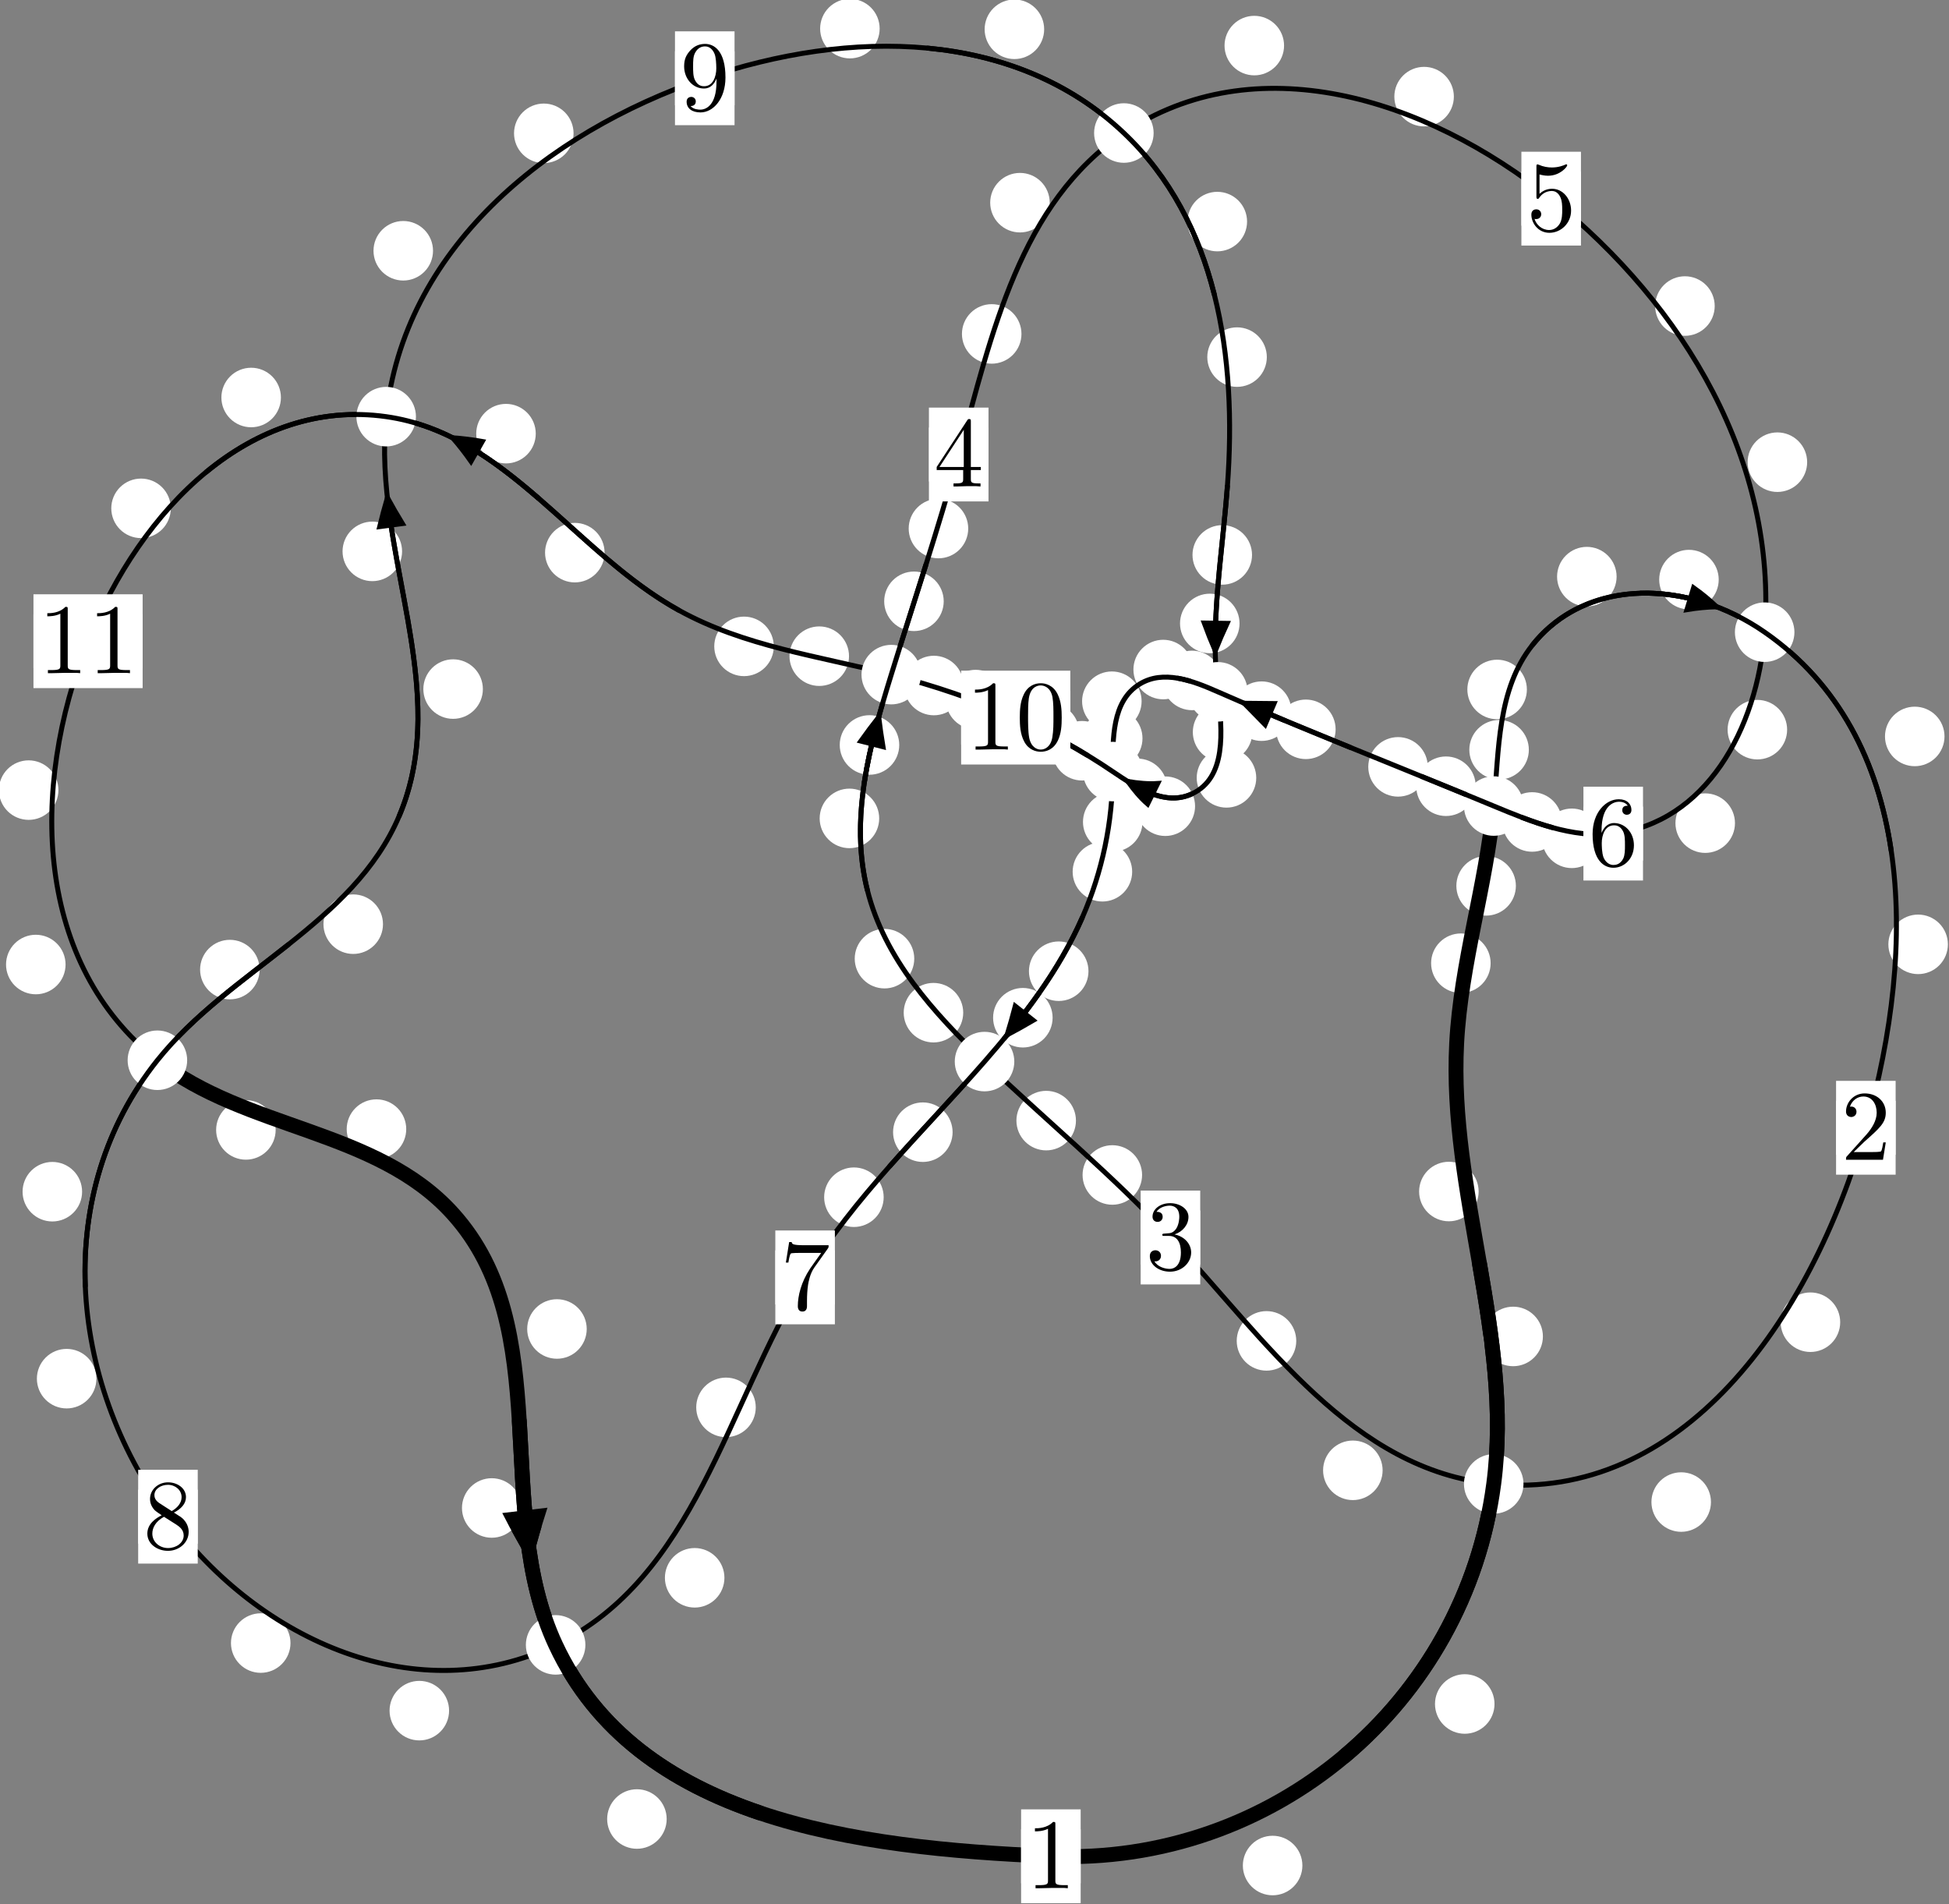 <?xml version="1.0"?>
<!-- Created by MetaPost 1.999 on 2021.07.06:0015 -->
<svg version="1.1" xmlns="http://www.w3.org/2000/svg" xmlns:xlink="http://www.w3.org/1999/xlink" width="195.719" height="191.211" viewBox="0 0 195.719 191.211">
<rect x="0" y="0" width="195.719" height="191.211" fill="#808080" stroke="none"/>
<!-- Original BoundingBox: -150.111115 -42.095947 45.608353 149.114883 -->
  <defs>
    <g transform="scale(0.01,0.01)" id="GLYPHcmr10_48">
      <path style="fill-rule: evenodd;" d="M460 -320C460 -400,455 -480,420 -554C374 -650,292 -666,250 -666C190 -666,117 -640,76 -547C44 -478,39 -400,39 -320C39 -245,43 -155,84 -79C127 2,200 22,249 22C303 22,379 1,423 -94C455 -163,460 -241,460 -320M249 -0C210 -0,151 -25,133 -121C122 -181,122 -273,122 -332C122 -396,122 -462,130 -516C149 -635,224 -644,249 -644C282 -644,348 -626,367 -527C377 -471,377 -395,377 -332C377 -257,377 -189,366 -125C351 -30,294 -0,249 -0"></path>
    </g>
    <g transform="scale(0.01,0.01)" id="GLYPHcmr10_49">
      <path style="fill-rule: evenodd;" d="M294 -640C294 -664,294 -666,271 -666C209 -602,121 -602,89 -602L89 -571C109 -571,168 -571,220 -597L220 -79C220 -43,217 -31,127 -31L95 -31L95 -0L257 -0L130 -3L217 -3L257 -3L297 -3L384 -3L419 -0L419 -31L387 -31C297 -31,294 -42,294 -79"></path>
    </g>
    <g transform="scale(0.01,0.01)" id="GLYPHcmr10_50">
      <path style="fill-rule: evenodd;" d="M127 -77L233 -180C389 -318,449 -372,449 -472C449 -586,359 -666,237 -666C124 -666,50 -574,50 -485C50 -429,100 -429,103 -429C120 -429,155 -441,155 -482C155 -508,137 -534,102 -534C94 -534,92 -534,89 -533C112 -598,166 -635,224 -635C315 -635,358 -554,358 -472C358 -392,308 -313,253 -251L61 -37C50 -26,50 -24,50 -0L421 -0L449 -174L424 -174C419 -144,412 -100,402 -85C395 -77,329 -77,307 -77"></path>
    </g>
    <g transform="scale(0.01,0.01)" id="GLYPHcmr10_51">
      <path style="fill-rule: evenodd;" d="M290 -352C372 -379,430 -449,430 -528C430 -610,342 -666,246 -666C145 -666,69 -606,69 -530C69 -497,91 -478,120 -478C151 -478,171 -500,171 -529C171 -579,124 -579,109 -579C140 -628,206 -641,242 -641C283 -641,338 -619,338 -529C338 -517,336 -459,310 -415C280 -367,246 -364,221 -363C213 -362,189 -360,182 -360C174 -359,167 -358,167 -348C167 -337,174 -337,191 -337L235 -337C317 -337,354 -269,354 -171C354 -35,285 -6,241 -6C198 -6,123 -23,88 -82C123 -77,154 -99,154 -137C154 -173,127 -193,98 -193C74 -193,42 -179,42 -135C42 -44,135 22,244 22C366 22,457 -69,457 -171C457 -253,394 -331,290 -352"></path>
    </g>
    <g transform="scale(0.01,0.01)" id="GLYPHcmr10_52">
      <path style="fill-rule: evenodd;" d="M294 -165L294 -78C294 -42,292 -31,218 -31L197 -31L197 -0L332 -0L238 -3L290 -3L332 -3L374 -3L427 -3L468 -0L468 -31L447 -31C373 -31,371 -42,371 -78L371 -165L471 -165L471 -196L371 -196L371 -651C371 -671,371 -677,355 -677C346 -677,343 -677,335 -665L28 -196L28 -165M300 -196L56 -196L300 -569"></path>
    </g>
    <g transform="scale(0.01,0.01)" id="GLYPHcmr10_53">
      <path style="fill-rule: evenodd;" d="M449 -201C449 -320,367 -420,259 -420C211 -420,168 -404,132 -369L132 -564C152 -558,185 -551,217 -551C340 -551,410 -642,410 -655C410 -661,407 -666,400 -666C399 -666,397 -666,392 -663C372 -654,323 -634,256 -634C216 -634,170 -641,123 -662C115 -665,113 -665,111 -665C101 -665,101 -657,101 -641L101 -345C101 -327,101 -319,115 -319C122 -319,124 -322,128 -328C139 -344,176 -398,257 -398C309 -398,334 -352,342 -334C358 -297,360 -258,360 -208C360 -173,360 -113,336 -71C312 -32,275 -6,229 -6C156 -6,99 -59,82 -118C85 -117,88 -116,99 -116C132 -116,149 -141,149 -165C149 -189,132 -214,99 -214C85 -214,50 -207,50 -161C50 -75,119 22,231 22C347 22,449 -74,449 -201"></path>
    </g>
    <g transform="scale(0.01,0.01)" id="GLYPHcmr10_54">
      <path style="fill-rule: evenodd;" d="M132 -328L132 -352C132 -605,256 -641,307 -641C331 -641,373 -635,395 -601C380 -601,340 -601,340 -556C340 -525,364 -510,386 -510C402 -510,432 -519,432 -558C432 -618,388 -666,305 -666C177 -666,42 -537,42 -316C42 -49,158 22,251 22C362 22,457 -72,457 -204C457 -331,368 -427,257 -427C189 -427,152 -376,132 -328M251 -6C188 -6,158 -66,152 -81C134 -128,134 -208,134 -226C134 -304,166 -404,256 -404C272 -404,318 -404,349 -342C367 -305,367 -254,367 -205C367 -157,367 -107,350 -71C320 -11,274 -6,251 -6"></path>
    </g>
    <g transform="scale(0.01,0.01)" id="GLYPHcmr10_55">
      <path style="fill-rule: evenodd;" d="M476 -609C485 -621,485 -623,485 -644L242 -644C120 -644,118 -657,114 -676L89 -676L56 -470L81 -470C84 -486,93 -549,106 -561C113 -567,191 -567,204 -567L411 -567C400 -551,321 -442,299 -409C209 -274,176 -135,176 -33C176 -23,176 22,222 22C268 22,268 -23,268 -33L268 -84C268 -139,271 -194,279 -248C283 -271,297 -357,341 -419"></path>
    </g>
    <g transform="scale(0.01,0.01)" id="GLYPHcmr10_56">
      <path style="fill-rule: evenodd;" d="M163 -457C117 -487,113 -521,113 -538C113 -599,178 -641,249 -641C322 -641,386 -589,386 -517C386 -460,347 -412,287 -377M309 -362C381 -399,430 -451,430 -517C430 -609,341 -666,250 -666C150 -666,69 -592,69 -499C69 -481,71 -436,113 -389C124 -377,161 -352,186 -335C128 -306,42 -250,42 -151C42 -45,144 22,249 22C362 22,457 -61,457 -168C457 -204,446 -249,408 -291C389 -312,373 -322,309 -362M209 -320L332 -242C360 -223,407 -193,407 -132C407 -58,332 -6,250 -6C164 -6,92 -68,92 -151C92 -209,124 -273,209 -320"></path>
    </g>
    <g transform="scale(0.01,0.01)" id="GLYPHcmr10_57">
      <path style="fill-rule: evenodd;" d="M367 -318L367 -286C367 -52,263 -6,205 -6C188 -6,134 -8,107 -42C151 -42,159 -71,159 -88C159 -119,135 -134,113 -134C97 -134,67 -125,67 -86C67 -19,121 22,206 22C335 22,457 -114,457 -329C457 -598,342 -666,253 -666C198 -666,149 -648,106 -603C65 -558,42 -516,42 -441C42 -316,130 -218,242 -218C303 -218,344 -260,367 -318M243 -241C227 -241,181 -241,150 -304C132 -341,132 -391,132 -440C132 -494,132 -541,153 -578C180 -628,218 -641,253 -641C299 -641,332 -607,349 -562C361 -530,365 -467,365 -421C365 -338,331 -241,243 -241"></path>
    </g>
  </defs>
  <path d="M130.786 187.315C130.786 186.522,130.471 185.762,129.91 185.202C129.35 184.641,128.59 184.326,127.797 184.326C127.004 184.326,126.244 184.641,125.684 185.202C125.123 185.762,124.808 186.522,124.808 187.315C124.808 188.108,125.123 188.868,125.684 189.428C126.244 189.989,127.004 190.304,127.797 190.304C128.59 190.304,129.35 189.989,129.91 189.428C130.471 188.868,130.786 188.108,130.786 187.315Z" style="fill: rgb(100%,100%,100%);stroke: none;"></path>
  <path d="M108.519 186.386C108.519 185.593,108.205 184.833,107.644 184.272C107.084 183.712,106.323 183.397,105.531 183.397C104.738 183.397,103.978 183.712,103.417 184.272C102.857 184.833,102.542 185.593,102.542 186.386C102.542 187.178,102.857 187.939,103.417 188.499C103.978 189.06,104.738 189.374,105.531 189.374C106.323 189.374,107.084 189.06,107.644 188.499C108.205 187.939,108.519 187.178,108.519 186.386Z" style="fill: rgb(100%,100%,100%);stroke: none;"></path>
  <path d="M154.939 134.191C154.939 133.398,154.624 132.638,154.063 132.077C153.503 131.517,152.743 131.202,151.95 131.202C151.157 131.202,150.397 131.517,149.837 132.077C149.276 132.638,148.961 133.398,148.961 134.191C148.961 134.983,149.276 135.743,149.837 136.304C150.397 136.864,151.157 137.179,151.95 137.179C152.743 137.179,153.503 136.864,154.063 136.304C154.624 135.743,154.939 134.983,154.939 134.191Z" style="fill: rgb(100%,100%,100%);stroke: none;"></path>
  <path d="M150.079 171.095C150.079 170.302,149.764 169.542,149.204 168.982C148.643 168.421,147.883 168.106,147.09 168.106C146.298 168.106,145.538 168.421,144.977 168.982C144.417 169.542,144.102 170.302,144.102 171.095C144.102 171.888,144.417 172.648,144.977 173.208C145.538 173.769,146.298 174.084,147.09 174.084C147.883 174.084,148.643 173.769,149.204 173.208C149.764 172.648,150.079 171.888,150.079 171.095Z" style="fill: rgb(100%,100%,100%);stroke: none;"></path>
  <path d="M149.69 96.714C149.69 95.922,149.375 95.161,148.814 94.601C148.254 94.041,147.494 93.726,146.701 93.726C145.908 93.726,145.148 94.041,144.588 94.601C144.027 95.161,143.712 95.922,143.712 96.714C143.712 97.507,144.027 98.267,144.588 98.828C145.148 99.388,145.908 99.703,146.701 99.703C147.494 99.703,148.254 99.388,148.814 98.828C149.375 98.267,149.69 97.507,149.69 96.714Z" style="fill: rgb(100%,100%,100%);stroke: none;"></path>
  <path d="M148.485 119.639C148.485 118.847,148.17 118.087,147.609 117.526C147.049 116.966,146.289 116.651,145.496 116.651C144.703 116.651,143.943 116.966,143.383 117.526C142.822 118.087,142.507 118.847,142.507 119.639C142.507 120.432,142.822 121.192,143.383 121.753C143.943 122.313,144.703 122.628,145.496 122.628C146.289 122.628,147.049 122.313,147.609 121.753C148.17 121.192,148.485 120.432,148.485 119.639Z" style="fill: rgb(100%,100%,100%);stroke: none;"></path>
  <path d="M153.527 75.282C153.527 74.489,153.212 73.729,152.652 73.168C152.091 72.608,151.331 72.293,150.539 72.293C149.746 72.293,148.986 72.608,148.425 73.168C147.865 73.729,147.55 74.489,147.55 75.282C147.55 76.074,147.865 76.834,148.425 77.395C148.986 77.955,149.746 78.27,150.539 78.27C151.331 78.27,152.091 77.955,152.652 77.395C153.212 76.834,153.527 76.074,153.527 75.282Z" style="fill: rgb(100%,100%,100%);stroke: none;"></path>
  <path d="M152.225 88.947C152.225 88.154,151.91 87.394,151.35 86.834C150.789 86.273,150.029 85.958,149.236 85.958C148.444 85.958,147.683 86.273,147.123 86.834C146.563 87.394,146.248 88.154,146.248 88.947C146.248 89.74,146.563 90.5,147.123 91.06C147.683 91.621,148.444 91.936,149.236 91.936C150.029 91.936,150.789 91.621,151.35 91.06C151.91 90.5,152.225 89.74,152.225 88.947Z" style="fill: rgb(100%,100%,100%);stroke: none;"></path>
  <path d="M162.34 57.899C162.34 57.106,162.025 56.346,161.464 55.785C160.904 55.225,160.144 54.91,159.351 54.91C158.558 54.91,157.798 55.225,157.238 55.785C156.677 56.346,156.362 57.106,156.362 57.899C156.362 58.691,156.677 59.451,157.238 60.012C157.798 60.572,158.558 60.887,159.351 60.887C160.144 60.887,160.904 60.572,161.464 60.012C162.025 59.451,162.34 58.691,162.34 57.899Z" style="fill: rgb(100%,100%,100%);stroke: none;"></path>
  <path d="M153.33 69.229C153.33 68.436,153.015 67.676,152.454 67.116C151.894 66.555,151.134 66.24,150.341 66.24C149.548 66.24,148.788 66.555,148.228 67.116C147.667 67.676,147.352 68.436,147.352 69.229C147.352 70.022,147.667 70.782,148.228 71.342C148.788 71.903,149.548 72.218,150.341 72.218C151.134 72.218,151.894 71.903,152.454 71.342C153.015 70.782,153.33 70.022,153.33 69.229Z" style="fill: rgb(100%,100%,100%);stroke: none;"></path>
  <path d="M195.268 73.945C195.268 73.152,194.953 72.392,194.393 71.831C193.833 71.271,193.072 70.956,192.28 70.956C191.487 70.956,190.727 71.271,190.166 71.831C189.606 72.392,189.291 73.152,189.291 73.945C189.291 74.737,189.606 75.497,190.166 76.058C190.727 76.618,191.487 76.933,192.28 76.933C193.072 76.933,193.833 76.618,194.393 76.058C194.953 75.497,195.268 74.737,195.268 73.945Z" style="fill: rgb(100%,100%,100%);stroke: none;"></path>
  <path d="M172.594 58.196C172.594 57.403,172.279 56.643,171.719 56.083C171.158 55.522,170.398 55.207,169.605 55.207C168.813 55.207,168.053 55.522,167.492 56.083C166.932 56.643,166.617 57.403,166.617 58.196C166.617 58.989,166.932 59.749,167.492 60.309C168.053 60.87,168.813 61.185,169.605 61.185C170.398 61.185,171.158 60.87,171.719 60.309C172.279 59.749,172.594 58.989,172.594 58.196Z" style="fill: rgb(100%,100%,100%);stroke: none;"></path>
  <path d="M184.793 132.761C184.793 131.968,184.478 131.208,183.917 130.648C183.357 130.087,182.597 129.772,181.804 129.772C181.011 129.772,180.251 130.087,179.691 130.648C179.13 131.208,178.815 131.968,178.815 132.761C178.815 133.554,179.13 134.314,179.691 134.874C180.251 135.435,181.011 135.75,181.804 135.75C182.597 135.75,183.357 135.435,183.917 134.874C184.478 134.314,184.793 133.554,184.793 132.761Z" style="fill: rgb(100%,100%,100%);stroke: none;"></path>
  <path d="M195.608 94.82C195.608 94.028,195.293 93.268,194.733 92.707C194.172 92.147,193.412 91.832,192.62 91.832C191.827 91.832,191.067 92.147,190.506 92.707C189.946 93.268,189.631 94.028,189.631 94.82C189.631 95.613,189.946 96.373,190.506 96.934C191.067 97.494,191.827 97.809,192.62 97.809C193.412 97.809,194.172 97.494,194.733 96.934C195.293 96.373,195.608 95.613,195.608 94.82Z" style="fill: rgb(100%,100%,100%);stroke: none;"></path>
  <path d="M138.843 147.633C138.843 146.84,138.528 146.08,137.967 145.519C137.407 144.959,136.646 144.644,135.854 144.644C135.061 144.644,134.301 144.959,133.74 145.519C133.18 146.08,132.865 146.84,132.865 147.633C132.865 148.425,133.18 149.186,133.74 149.746C134.301 150.307,135.061 150.622,135.854 150.622C136.646 150.622,137.407 150.307,137.967 149.746C138.528 149.186,138.843 148.425,138.843 147.633Z" style="fill: rgb(100%,100%,100%);stroke: none;"></path>
  <path d="M171.815 150.82C171.815 150.027,171.5 149.267,170.94 148.706C170.379 148.146,169.619 147.831,168.826 147.831C168.034 147.831,167.273 148.146,166.713 148.706C166.152 149.267,165.838 150.027,165.838 150.82C165.838 151.612,166.152 152.372,166.713 152.933C167.273 153.493,168.034 153.808,168.826 153.808C169.619 153.808,170.379 153.493,170.94 152.933C171.5 152.372,171.815 151.612,171.815 150.82Z" style="fill: rgb(100%,100%,100%);stroke: none;"></path>
  <path d="M114.689 117.977C114.689 117.185,114.374 116.425,113.814 115.864C113.253 115.304,112.493 114.989,111.7 114.989C110.908 114.989,110.148 115.304,109.587 115.864C109.027 116.425,108.712 117.185,108.712 117.977C108.712 118.77,109.027 119.53,109.587 120.091C110.148 120.651,110.908 120.966,111.7 120.966C112.493 120.966,113.253 120.651,113.814 120.091C114.374 119.53,114.689 118.77,114.689 117.977Z" style="fill: rgb(100%,100%,100%);stroke: none;"></path>
  <path d="M130.17 134.636C130.17 133.843,129.855 133.083,129.294 132.522C128.734 131.962,127.974 131.647,127.181 131.647C126.388 131.647,125.628 131.962,125.068 132.522C124.507 133.083,124.192 133.843,124.192 134.636C124.192 135.428,124.507 136.189,125.068 136.749C125.628 137.31,126.388 137.624,127.181 137.624C127.974 137.624,128.734 137.31,129.294 136.749C129.855 136.189,130.17 135.428,130.17 134.636Z" style="fill: rgb(100%,100%,100%);stroke: none;"></path>
  <path d="M96.727 101.683C96.727 100.89,96.412 100.13,95.852 99.569C95.291 99.009,94.531 98.694,93.738 98.694C92.946 98.694,92.186 99.009,91.625 99.569C91.065 100.13,90.75 100.89,90.75 101.683C90.75 102.475,91.065 103.235,91.625 103.796C92.186 104.356,92.946 104.671,93.738 104.671C94.531 104.671,95.291 104.356,95.852 103.796C96.412 103.235,96.727 102.475,96.727 101.683Z" style="fill: rgb(100%,100%,100%);stroke: none;"></path>
  <path d="M108.047 112.519C108.047 111.726,107.732 110.966,107.171 110.406C106.611 109.845,105.851 109.53,105.058 109.53C104.265 109.53,103.505 109.845,102.945 110.406C102.384 110.966,102.069 111.726,102.069 112.519C102.069 113.312,102.384 114.072,102.945 114.632C103.505 115.193,104.265 115.508,105.058 115.508C105.851 115.508,106.611 115.193,107.171 114.632C107.732 114.072,108.047 113.312,108.047 112.519Z" style="fill: rgb(100%,100%,100%);stroke: none;"></path>
  <path d="M88.289 82.174C88.289 81.381,87.974 80.621,87.413 80.061C86.853 79.5,86.093 79.185,85.3 79.185C84.507 79.185,83.747 79.5,83.187 80.061C82.626 80.621,82.311 81.381,82.311 82.174C82.311 82.967,82.626 83.727,83.187 84.287C83.747 84.848,84.507 85.163,85.3 85.163C86.093 85.163,86.853 84.848,87.413 84.287C87.974 83.727,88.289 82.967,88.289 82.174Z" style="fill: rgb(100%,100%,100%);stroke: none;"></path>
  <path d="M91.81 96.258C91.81 95.465,91.495 94.705,90.934 94.144C90.374 93.584,89.614 93.269,88.821 93.269C88.028 93.269,87.268 93.584,86.708 94.144C86.147 94.705,85.832 95.465,85.832 96.258C85.832 97.05,86.147 97.811,86.708 98.371C87.268 98.932,88.028 99.247,88.821 99.247C89.614 99.247,90.374 98.932,90.934 98.371C91.495 97.811,91.81 97.05,91.81 96.258Z" style="fill: rgb(100%,100%,100%);stroke: none;"></path>
  <path d="M94.768 60.376C94.768 59.584,94.453 58.823,93.893 58.263C93.332 57.703,92.572 57.388,91.78 57.388C90.987 57.388,90.227 57.703,89.666 58.263C89.106 58.823,88.791 59.584,88.791 60.376C88.791 61.169,89.106 61.929,89.666 62.49C90.227 63.05,90.987 63.365,91.78 63.365C92.572 63.365,93.332 63.05,93.893 62.49C94.453 61.929,94.768 61.169,94.768 60.376Z" style="fill: rgb(100%,100%,100%);stroke: none;"></path>
  <path d="M90.303 74.801C90.303 74.008,89.988 73.248,89.428 72.688C88.867 72.127,88.107 71.812,87.314 71.812C86.522 71.812,85.762 72.127,85.201 72.688C84.641 73.248,84.326 74.008,84.326 74.801C84.326 75.594,84.641 76.354,85.201 76.914C85.762 77.475,86.522 77.79,87.314 77.79C88.107 77.79,88.867 77.475,89.428 76.914C89.988 76.354,90.303 75.594,90.303 74.801Z" style="fill: rgb(100%,100%,100%);stroke: none;"></path>
  <path d="M102.576 33.528C102.576 32.736,102.261 31.975,101.701 31.415C101.14 30.854,100.38 30.54,99.587 30.54C98.795 30.54,98.035 30.854,97.474 31.415C96.914 31.975,96.599 32.736,96.599 33.528C96.599 34.321,96.914 35.081,97.474 35.642C98.035 36.202,98.795 36.517,99.587 36.517C100.38 36.517,101.14 36.202,101.701 35.642C102.261 35.081,102.576 34.321,102.576 33.528Z" style="fill: rgb(100%,100%,100%);stroke: none;"></path>
  <path d="M97.229 53.07C97.229 52.277,96.914 51.517,96.353 50.957C95.793 50.396,95.033 50.081,94.24 50.081C93.447 50.081,92.687 50.396,92.127 50.957C91.566 51.517,91.251 52.277,91.251 53.07C91.251 53.863,91.566 54.623,92.127 55.183C92.687 55.744,93.447 56.059,94.24 56.059C95.033 56.059,95.793 55.744,96.353 55.183C96.914 54.623,97.229 53.863,97.229 53.07Z" style="fill: rgb(100%,100%,100%);stroke: none;"></path>
  <path d="M128.946 4.578C128.946 3.785,128.631 3.025,128.07 2.464C127.51 1.904,126.75 1.589,125.957 1.589C125.164 1.589,124.404 1.904,123.844 2.464C123.283 3.025,122.968 3.785,122.968 4.578C122.968 5.37,123.283 6.13,123.844 6.691C124.404 7.251,125.164 7.566,125.957 7.566C126.75 7.566,127.51 7.251,128.07 6.691C128.631 6.13,128.946 5.37,128.946 4.578Z" style="fill: rgb(100%,100%,100%);stroke: none;"></path>
  <path d="M105.414 20.35C105.414 19.558,105.099 18.798,104.538 18.237C103.978 17.677,103.218 17.362,102.425 17.362C101.632 17.362,100.872 17.677,100.312 18.237C99.751 18.798,99.436 19.558,99.436 20.35C99.436 21.143,99.751 21.903,100.312 22.464C100.872 23.024,101.632 23.339,102.425 23.339C103.218 23.339,103.978 23.024,104.538 22.464C105.099 21.903,105.414 21.143,105.414 20.35Z" style="fill: rgb(100%,100%,100%);stroke: none;"></path>
  <path d="M172.191 30.729C172.191 29.936,171.876 29.176,171.315 28.616C170.755 28.055,169.995 27.74,169.202 27.74C168.409 27.74,167.649 28.055,167.089 28.616C166.528 29.176,166.213 29.936,166.213 30.729C166.213 31.522,166.528 32.282,167.089 32.842C167.649 33.403,168.409 33.718,169.202 33.718C169.995 33.718,170.755 33.403,171.315 32.842C171.876 32.282,172.191 31.522,172.191 30.729Z" style="fill: rgb(100%,100%,100%);stroke: none;"></path>
  <path d="M145.997 9.702C145.997 8.909,145.682 8.149,145.122 7.589C144.561 7.028,143.801 6.713,143.008 6.713C142.216 6.713,141.455 7.028,140.895 7.589C140.335 8.149,140.02 8.909,140.02 9.702C140.02 10.495,140.335 11.255,140.895 11.815C141.455 12.376,142.216 12.691,143.008 12.691C143.801 12.691,144.561 12.376,145.122 11.815C145.682 11.255,145.997 10.495,145.997 9.702Z" style="fill: rgb(100%,100%,100%);stroke: none;"></path>
  <path d="M179.464 73.265C179.464 72.472,179.149 71.712,178.589 71.151C178.029 70.591,177.268 70.276,176.476 70.276C175.683 70.276,174.923 70.591,174.362 71.151C173.802 71.712,173.487 72.472,173.487 73.265C173.487 74.057,173.802 74.818,174.362 75.378C174.923 75.939,175.683 76.253,176.476 76.253C177.268 76.253,178.029 75.939,178.589 75.378C179.149 74.818,179.464 74.057,179.464 73.265Z" style="fill: rgb(100%,100%,100%);stroke: none;"></path>
  <path d="M181.475 46.407C181.475 45.614,181.16 44.854,180.599 44.293C180.039 43.733,179.279 43.418,178.486 43.418C177.693 43.418,176.933 43.733,176.373 44.293C175.812 44.854,175.497 45.614,175.497 46.407C175.497 47.199,175.812 47.96,176.373 48.52C176.933 49.081,177.693 49.396,178.486 49.396C179.279 49.396,180.039 49.081,180.599 48.52C181.16 47.96,181.475 47.199,181.475 46.407Z" style="fill: rgb(100%,100%,100%);stroke: none;"></path>
  <path d="M160.831 84.174C160.831 83.381,160.516 82.621,159.955 82.061C159.395 81.5,158.635 81.185,157.842 81.185C157.049 81.185,156.289 81.5,155.729 82.061C155.168 82.621,154.853 83.381,154.853 84.174C154.853 84.967,155.168 85.727,155.729 86.287C156.289 86.848,157.049 87.163,157.842 87.163C158.635 87.163,159.395 86.848,159.955 86.287C160.516 85.727,160.831 84.967,160.831 84.174Z" style="fill: rgb(100%,100%,100%);stroke: none;"></path>
  <path d="M174.227 82.65C174.227 81.857,173.912 81.097,173.352 80.536C172.791 79.976,172.031 79.661,171.238 79.661C170.446 79.661,169.685 79.976,169.125 80.536C168.564 81.097,168.249 81.857,168.249 82.65C168.249 83.442,168.564 84.203,169.125 84.763C169.685 85.324,170.446 85.639,171.238 85.639C172.031 85.639,172.791 85.324,173.352 84.763C173.912 84.203,174.227 83.442,174.227 82.65Z" style="fill: rgb(100%,100%,100%);stroke: none;"></path>
  <path d="M148.193 78.945C148.193 78.152,147.878 77.392,147.318 76.832C146.757 76.271,145.997 75.956,145.205 75.956C144.412 75.956,143.652 76.271,143.091 76.832C142.531 77.392,142.216 78.152,142.216 78.945C142.216 79.738,142.531 80.498,143.091 81.058C143.652 81.619,144.412 81.934,145.205 81.934C145.997 81.934,146.757 81.619,147.318 81.058C147.878 80.498,148.193 79.738,148.193 78.945Z" style="fill: rgb(100%,100%,100%);stroke: none;"></path>
  <path d="M156.844 82.532C156.844 81.74,156.53 80.979,155.969 80.419C155.409 79.858,154.648 79.544,153.856 79.544C153.063 79.544,152.303 79.858,151.742 80.419C151.182 80.979,150.867 81.74,150.867 82.532C150.867 83.325,151.182 84.085,151.742 84.646C152.303 85.206,153.063 85.521,153.856 85.521C154.648 85.521,155.409 85.206,155.969 84.646C156.53 84.085,156.844 83.325,156.844 82.532Z" style="fill: rgb(100%,100%,100%);stroke: none;"></path>
  <path d="M134.123 73.23C134.123 72.438,133.808 71.678,133.248 71.117C132.687 70.557,131.927 70.242,131.134 70.242C130.342 70.242,129.582 70.557,129.021 71.117C128.461 71.678,128.146 72.438,128.146 73.23C128.146 74.023,128.461 74.783,129.021 75.344C129.582 75.904,130.342 76.219,131.134 76.219C131.927 76.219,132.687 75.904,133.248 75.344C133.808 74.783,134.123 74.023,134.123 73.23Z" style="fill: rgb(100%,100%,100%);stroke: none;"></path>
  <path d="M143.38 77C143.38 76.208,143.065 75.447,142.505 74.887C141.944 74.326,141.184 74.011,140.391 74.011C139.599 74.011,138.838 74.326,138.278 74.887C137.717 75.447,137.402 76.208,137.402 77C137.402 77.793,137.717 78.553,138.278 79.114C138.838 79.674,139.599 79.989,140.391 79.989C141.184 79.989,141.944 79.674,142.505 79.114C143.065 78.553,143.38 77.793,143.38 77Z" style="fill: rgb(100%,100%,100%);stroke: none;"></path>
  <path d="M122.692 68.32C122.692 67.528,122.377 66.768,121.817 66.207C121.256 65.647,120.496 65.332,119.703 65.332C118.911 65.332,118.151 65.647,117.59 66.207C117.03 66.768,116.715 67.528,116.715 68.32C116.715 69.113,117.03 69.873,117.59 70.434C118.151 70.994,118.911 71.309,119.703 71.309C120.496 71.309,121.256 70.994,121.817 70.434C122.377 69.873,122.692 69.113,122.692 68.32Z" style="fill: rgb(100%,100%,100%);stroke: none;"></path>
  <path d="M129.678 71.407C129.678 70.615,129.364 69.854,128.803 69.294C128.243 68.733,127.482 68.419,126.69 68.419C125.897 68.419,125.137 68.733,124.576 69.294C124.016 69.854,123.701 70.615,123.701 71.407C123.701 72.2,124.016 72.96,124.576 73.521C125.137 74.081,125.897 74.396,126.69 74.396C127.482 74.396,128.243 74.081,128.803 73.521C129.364 72.96,129.678 72.2,129.678 71.407Z" style="fill: rgb(100%,100%,100%);stroke: none;"></path>
  <path d="M114.641 70.409C114.641 69.616,114.326 68.856,113.766 68.295C113.205 67.735,112.445 67.42,111.653 67.42C110.86 67.42,110.1 67.735,109.539 68.295C108.979 68.856,108.664 69.616,108.664 70.409C108.664 71.201,108.979 71.962,109.539 72.522C110.1 73.082,110.86 73.397,111.653 73.397C112.445 73.397,113.205 73.082,113.766 72.522C114.326 71.962,114.641 71.201,114.641 70.409Z" style="fill: rgb(100%,100%,100%);stroke: none;"></path>
  <path d="M119.797 67.228C119.797 66.435,119.482 65.675,118.921 65.115C118.361 64.554,117.601 64.239,116.808 64.239C116.015 64.239,115.255 64.554,114.695 65.115C114.134 65.675,113.819 66.435,113.819 67.228C113.819 68.021,114.134 68.781,114.695 69.341C115.255 69.902,116.015 70.217,116.808 70.217C117.601 70.217,118.361 69.902,118.921 69.341C119.482 68.781,119.797 68.021,119.797 67.228Z" style="fill: rgb(100%,100%,100%);stroke: none;"></path>
  <path d="M114.73 82.528C114.73 81.735,114.415 80.975,113.855 80.414C113.294 79.854,112.534 79.539,111.741 79.539C110.949 79.539,110.188 79.854,109.628 80.414C109.067 80.975,108.753 81.735,108.753 82.528C108.753 83.32,109.067 84.08,109.628 84.641C110.188 85.201,110.949 85.516,111.741 85.516C112.534 85.516,113.294 85.201,113.855 84.641C114.415 84.08,114.73 83.32,114.73 82.528Z" style="fill: rgb(100%,100%,100%);stroke: none;"></path>
  <path d="M114.729 74.136C114.729 73.343,114.415 72.583,113.854 72.023C113.294 71.462,112.533 71.147,111.741 71.147C110.948 71.147,110.188 71.462,109.627 72.023C109.067 72.583,108.752 73.343,108.752 74.136C108.752 74.929,109.067 75.689,109.627 76.249C110.188 76.81,110.948 77.125,111.741 77.125C112.533 77.125,113.294 76.81,113.854 76.249C114.415 75.689,114.729 74.929,114.729 74.136Z" style="fill: rgb(100%,100%,100%);stroke: none;"></path>
  <path d="M109.305 97.518C109.305 96.726,108.99 95.966,108.429 95.405C107.869 94.845,107.109 94.53,106.316 94.53C105.523 94.53,104.763 94.845,104.203 95.405C103.642 95.966,103.327 96.726,103.327 97.518C103.327 98.311,103.642 99.071,104.203 99.632C104.763 100.192,105.523 100.507,106.316 100.507C107.109 100.507,107.869 100.192,108.429 99.632C108.99 99.071,109.305 98.311,109.305 97.518Z" style="fill: rgb(100%,100%,100%);stroke: none;"></path>
  <path d="M113.693 87.531C113.693 86.738,113.378 85.978,112.818 85.418C112.257 84.857,111.497 84.542,110.704 84.542C109.912 84.542,109.151 84.857,108.591 85.418C108.031 85.978,107.716 86.738,107.716 87.531C107.716 88.324,108.031 89.084,108.591 89.644C109.151 90.205,109.912 90.52,110.704 90.52C111.497 90.52,112.257 90.205,112.818 89.644C113.378 89.084,113.693 88.324,113.693 87.531Z" style="fill: rgb(100%,100%,100%);stroke: none;"></path>
  <path d="M95.66 113.681C95.66 112.888,95.345 112.128,94.785 111.567C94.224 111.007,93.464 110.692,92.672 110.692C91.879 110.692,91.119 111.007,90.558 111.567C89.998 112.128,89.683 112.888,89.683 113.681C89.683 114.473,89.998 115.234,90.558 115.794C91.119 116.355,91.879 116.67,92.672 116.67C93.464 116.67,94.224 116.355,94.785 115.794C95.345 115.234,95.66 114.473,95.66 113.681Z" style="fill: rgb(100%,100%,100%);stroke: none;"></path>
  <path d="M105.704 102.188C105.704 101.396,105.389 100.635,104.829 100.075C104.268 99.515,103.508 99.2,102.715 99.2C101.923 99.2,101.163 99.515,100.602 100.075C100.042 100.635,99.727 101.396,99.727 102.188C99.727 102.981,100.042 103.741,100.602 104.302C101.163 104.862,101.923 105.177,102.715 105.177C103.508 105.177,104.268 104.862,104.829 104.302C105.389 103.741,105.704 102.981,105.704 102.188Z" style="fill: rgb(100%,100%,100%);stroke: none;"></path>
  <path d="M75.893 141.312C75.893 140.519,75.578 139.759,75.018 139.198C74.457 138.638,73.697 138.323,72.904 138.323C72.112 138.323,71.351 138.638,70.791 139.198C70.23 139.759,69.915 140.519,69.915 141.312C69.915 142.104,70.23 142.865,70.791 143.425C71.351 143.986,72.112 144.3,72.904 144.3C73.697 144.3,74.457 143.986,75.018 143.425C75.578 142.865,75.893 142.104,75.893 141.312Z" style="fill: rgb(100%,100%,100%);stroke: none;"></path>
  <path d="M88.739 120.211C88.739 119.418,88.424 118.658,87.864 118.098C87.303 117.537,86.543 117.222,85.75 117.222C84.958 117.222,84.197 117.537,83.637 118.098C83.076 118.658,82.762 119.418,82.762 120.211C82.762 121.004,83.076 121.764,83.637 122.324C84.197 122.885,84.958 123.2,85.75 123.2C86.543 123.2,87.303 122.885,87.864 122.324C88.424 121.764,88.739 121.004,88.739 120.211Z" style="fill: rgb(100%,100%,100%);stroke: none;"></path>
  <path d="M45.097 171.764C45.097 170.971,44.783 170.211,44.222 169.65C43.662 169.09,42.901 168.775,42.109 168.775C41.316 168.775,40.556 169.09,39.995 169.65C39.435 170.211,39.12 170.971,39.12 171.764C39.12 172.556,39.435 173.317,39.995 173.877C40.556 174.438,41.316 174.752,42.109 174.752C42.901 174.752,43.662 174.438,44.222 173.877C44.783 173.317,45.097 172.556,45.097 171.764Z" style="fill: rgb(100%,100%,100%);stroke: none;"></path>
  <path d="M72.747 158.424C72.747 157.632,72.433 156.872,71.872 156.311C71.312 155.751,70.551 155.436,69.759 155.436C68.966 155.436,68.206 155.751,67.645 156.311C67.085 156.872,66.77 157.632,66.77 158.424C66.77 159.217,67.085 159.977,67.645 160.538C68.206 161.098,68.966 161.413,69.759 161.413C70.551 161.413,71.312 161.098,71.872 160.538C72.433 159.977,72.747 159.217,72.747 158.424Z" style="fill: rgb(100%,100%,100%);stroke: none;"></path>
  <path d="M9.682 138.43C9.682 137.637,9.367 136.877,8.806 136.317C8.246 135.756,7.486 135.441,6.693 135.441C5.9 135.441,5.14 135.756,4.58 136.317C4.019 136.877,3.704 137.637,3.704 138.43C3.704 139.223,4.019 139.983,4.58 140.543C5.14 141.104,5.9 141.419,6.693 141.419C7.486 141.419,8.246 141.104,8.806 140.543C9.367 139.983,9.682 139.223,9.682 138.43Z" style="fill: rgb(100%,100%,100%);stroke: none;"></path>
  <path d="M29.171 164.978C29.171 164.185,28.856 163.425,28.295 162.865C27.735 162.304,26.975 161.989,26.182 161.989C25.389 161.989,24.629 162.304,24.069 162.865C23.508 163.425,23.193 164.185,23.193 164.978C23.193 165.771,23.508 166.531,24.069 167.091C24.629 167.652,25.389 167.967,26.182 167.967C26.975 167.967,27.735 167.652,28.295 167.091C28.856 166.531,29.171 165.771,29.171 164.978Z" style="fill: rgb(100%,100%,100%);stroke: none;"></path>
  <path d="M26.072 97.355C26.072 96.562,25.757 95.802,25.196 95.241C24.636 94.681,23.876 94.366,23.083 94.366C22.29 94.366,21.53 94.681,20.97 95.241C20.409 95.802,20.094 96.562,20.094 97.355C20.094 98.147,20.409 98.908,20.97 99.468C21.53 100.029,22.29 100.344,23.083 100.344C23.876 100.344,24.636 100.029,25.196 99.468C25.757 98.908,26.072 98.147,26.072 97.355Z" style="fill: rgb(100%,100%,100%);stroke: none;"></path>
  <path d="M8.245 119.657C8.245 118.864,7.93 118.104,7.369 117.544C6.809 116.983,6.049 116.668,5.256 116.668C4.463 116.668,3.703 116.983,3.143 117.544C2.582 118.104,2.267 118.864,2.267 119.657C2.267 120.45,2.582 121.21,3.143 121.77C3.703 122.331,4.463 122.646,5.256 122.646C6.049 122.646,6.809 122.331,7.369 121.77C7.93 121.21,8.245 120.45,8.245 119.657Z" style="fill: rgb(100%,100%,100%);stroke: none;"></path>
  <path d="M48.491 69.189C48.491 68.397,48.176 67.637,47.615 67.076C47.055 66.516,46.295 66.201,45.502 66.201C44.709 66.201,43.949 66.516,43.389 67.076C42.828 67.637,42.513 68.397,42.513 69.189C42.513 69.982,42.828 70.742,43.389 71.303C43.949 71.863,44.709 72.178,45.502 72.178C46.295 72.178,47.055 71.863,47.615 71.303C48.176 70.742,48.491 69.982,48.491 69.189Z" style="fill: rgb(100%,100%,100%);stroke: none;"></path>
  <path d="M38.46 92.796C38.46 92.003,38.145 91.243,37.584 90.683C37.024 90.122,36.264 89.807,35.471 89.807C34.678 89.807,33.918 90.122,33.358 90.683C32.797 91.243,32.482 92.003,32.482 92.796C32.482 93.589,32.797 94.349,33.358 94.909C33.918 95.47,34.678 95.785,35.471 95.785C36.264 95.785,37.024 95.47,37.584 94.909C38.145 94.349,38.46 93.589,38.46 92.796Z" style="fill: rgb(100%,100%,100%);stroke: none;"></path>
  <path d="M43.484 25.179C43.484 24.386,43.169 23.626,42.609 23.066C42.048 22.505,41.288 22.19,40.495 22.19C39.703 22.19,38.942 22.505,38.382 23.066C37.821 23.626,37.507 24.386,37.507 25.179C37.507 25.972,37.821 26.732,38.382 27.292C38.942 27.853,39.703 28.168,40.495 28.168C41.288 28.168,42.048 27.853,42.609 27.292C43.169 26.732,43.484 25.972,43.484 25.179Z" style="fill: rgb(100%,100%,100%);stroke: none;"></path>
  <path d="M40.377 55.363C40.377 54.57,40.062 53.81,39.502 53.25C38.941 52.689,38.181 52.374,37.388 52.374C36.596 52.374,35.835 52.689,35.275 53.25C34.714 53.81,34.399 54.57,34.399 55.363C34.399 56.156,34.714 56.916,35.275 57.476C35.835 58.037,36.596 58.352,37.388 58.352C38.181 58.352,38.941 58.037,39.502 57.476C40.062 56.916,40.377 56.156,40.377 55.363Z" style="fill: rgb(100%,100%,100%);stroke: none;"></path>
  <path d="M88.335 2.874C88.335 2.081,88.02 1.321,87.46 0.761C86.899 0.2,86.139 -0.115,85.346 -0.115C84.554 -0.115,83.794 0.2,83.233 0.761C82.673 1.321,82.358 2.081,82.358 2.874C82.358 3.667,82.673 4.427,83.233 4.987C83.794 5.548,84.554 5.863,85.346 5.863C86.139 5.863,86.899 5.548,87.46 4.987C88.02 4.427,88.335 3.667,88.335 2.874Z" style="fill: rgb(100%,100%,100%);stroke: none;"></path>
  <path d="M57.597 13.386C57.597 12.594,57.282 11.834,56.721 11.273C56.161 10.713,55.401 10.398,54.608 10.398C53.815 10.398,53.055 10.713,52.495 11.273C51.934 11.834,51.619 12.594,51.619 13.386C51.619 14.179,51.934 14.939,52.495 15.5C53.055 16.06,53.815 16.375,54.608 16.375C55.401 16.375,56.161 16.06,56.721 15.5C57.282 14.939,57.597 14.179,57.597 13.386Z" style="fill: rgb(100%,100%,100%);stroke: none;"></path>
  <path d="M125.231 22.249C125.231 21.456,124.916 20.696,124.356 20.135C123.795 19.575,123.035 19.26,122.242 19.26C121.45 19.26,120.69 19.575,120.129 20.135C119.569 20.696,119.254 21.456,119.254 22.249C119.254 23.041,119.569 23.801,120.129 24.362C120.69 24.922,121.45 25.237,122.242 25.237C123.035 25.237,123.795 24.922,124.356 24.362C124.916 23.801,125.231 23.041,125.231 22.249Z" style="fill: rgb(100%,100%,100%);stroke: none;"></path>
  <path d="M104.855 2.941C104.855 2.148,104.54 1.388,103.98 0.828C103.419 0.267,102.659 -0.048,101.867 -0.048C101.074 -0.048,100.314 0.267,99.753 0.828C99.193 1.388,98.878 2.148,98.878 2.941C98.878 3.734,99.193 4.494,99.753 5.054C100.314 5.615,101.074 5.93,101.867 5.93C102.659 5.93,103.419 5.615,103.98 5.054C104.54 4.494,104.855 3.734,104.855 2.941Z" style="fill: rgb(100%,100%,100%);stroke: none;"></path>
  <path d="M125.729 55.719C125.729 54.926,125.414 54.166,124.853 53.605C124.293 53.045,123.533 52.73,122.74 52.73C121.947 52.73,121.187 53.045,120.627 53.605C120.066 54.166,119.751 54.926,119.751 55.719C119.751 56.511,120.066 57.272,120.627 57.832C121.187 58.393,121.947 58.707,122.74 58.707C123.533 58.707,124.293 58.393,124.853 57.832C125.414 57.272,125.729 56.511,125.729 55.719Z" style="fill: rgb(100%,100%,100%);stroke: none;"></path>
  <path d="M127.215 35.856C127.215 35.064,126.9 34.303,126.339 33.743C125.779 33.182,125.019 32.868,124.226 32.868C123.433 32.868,122.673 33.182,122.113 33.743C121.552 34.303,121.237 35.064,121.237 35.856C121.237 36.649,121.552 37.409,122.113 37.97C122.673 38.53,123.433 38.845,124.226 38.845C125.019 38.845,125.779 38.53,126.339 37.97C126.9 37.409,127.215 36.649,127.215 35.856Z" style="fill: rgb(100%,100%,100%);stroke: none;"></path>
  <path d="M125.761 73.51C125.761 72.718,125.446 71.957,124.886 71.397C124.325 70.836,123.565 70.522,122.773 70.522C121.98 70.522,121.22 70.836,120.659 71.397C120.099 71.957,119.784 72.718,119.784 73.51C119.784 74.303,120.099 75.063,120.659 75.624C121.22 76.184,121.98 76.499,122.773 76.499C123.565 76.499,124.325 76.184,124.886 75.624C125.446 75.063,125.761 74.303,125.761 73.51Z" style="fill: rgb(100%,100%,100%);stroke: none;"></path>
  <path d="M124.475 62.6C124.475 61.807,124.16 61.047,123.6 60.487C123.039 59.926,122.279 59.611,121.486 59.611C120.694 59.611,119.934 59.926,119.373 60.487C118.813 61.047,118.498 61.807,118.498 62.6C118.498 63.393,118.813 64.153,119.373 64.713C119.934 65.274,120.694 65.589,121.486 65.589C122.279 65.589,123.039 65.274,123.6 64.713C124.16 64.153,124.475 63.393,124.475 62.6Z" style="fill: rgb(100%,100%,100%);stroke: none;"></path>
  <path d="M120.009 80.95C120.009 80.158,119.694 79.397,119.134 78.837C118.573 78.277,117.813 77.962,117.021 77.962C116.228 77.962,115.468 78.277,114.907 78.837C114.347 79.397,114.032 80.158,114.032 80.95C114.032 81.743,114.347 82.503,114.907 83.064C115.468 83.624,116.228 83.939,117.021 83.939C117.813 83.939,118.573 83.624,119.134 83.064C119.694 82.503,120.009 81.743,120.009 80.95Z" style="fill: rgb(100%,100%,100%);stroke: none;"></path>
  <path d="M126.152 78.104C126.152 77.311,125.837 76.551,125.276 75.991C124.716 75.43,123.956 75.115,123.163 75.115C122.37 75.115,121.61 75.43,121.05 75.991C120.489 76.551,120.174 77.311,120.174 78.104C120.174 78.897,120.489 79.657,121.05 80.217C121.61 80.778,122.37 81.093,123.163 81.093C123.956 81.093,124.716 80.778,125.276 80.217C125.837 79.657,126.152 78.897,126.152 78.104Z" style="fill: rgb(100%,100%,100%);stroke: none;"></path>
  <path d="M111.649 75.381C111.649 74.589,111.334 73.829,110.774 73.268C110.213 72.708,109.453 72.393,108.66 72.393C107.868 72.393,107.108 72.708,106.547 73.268C105.987 73.829,105.672 74.589,105.672 75.381C105.672 76.174,105.987 76.934,106.547 77.495C107.108 78.055,107.868 78.37,108.66 78.37C109.453 78.37,110.213 78.055,110.774 77.495C111.334 76.934,111.649 76.174,111.649 75.381Z" style="fill: rgb(100%,100%,100%);stroke: none;"></path>
  <path d="M117.213 79.157C117.213 78.364,116.898 77.604,116.337 77.044C115.777 76.483,115.017 76.168,114.224 76.168C113.431 76.168,112.671 76.483,112.111 77.044C111.55 77.604,111.235 78.364,111.235 79.157C111.235 79.95,111.55 80.71,112.111 81.27C112.671 81.831,113.431 82.146,114.224 82.146C115.017 82.146,115.777 81.831,116.337 81.27C116.898 80.71,117.213 79.95,117.213 79.157Z" style="fill: rgb(100%,100%,100%);stroke: none;"></path>
  <path d="M100.96 70.244C100.96 69.451,100.645 68.691,100.085 68.13C99.524 67.57,98.764 67.255,97.971 67.255C97.179 67.255,96.419 67.57,95.858 68.13C95.298 68.691,94.983 69.451,94.983 70.244C94.983 71.036,95.298 71.796,95.858 72.357C96.419 72.917,97.179 73.232,97.971 73.232C98.764 73.232,99.524 72.917,100.085 72.357C100.645 71.796,100.96 71.036,100.96 70.244Z" style="fill: rgb(100%,100%,100%);stroke: none;"></path>
  <path d="M108.384 73.579C108.384 72.786,108.069 72.026,107.509 71.465C106.948 70.905,106.188 70.59,105.395 70.59C104.603 70.59,103.842 70.905,103.282 71.465C102.721 72.026,102.407 72.786,102.407 73.579C102.407 74.371,102.721 75.131,103.282 75.692C103.842 76.252,104.603 76.567,105.395 76.567C106.188 76.567,106.948 76.252,107.509 75.692C108.069 75.131,108.384 74.371,108.384 73.579Z" style="fill: rgb(100%,100%,100%);stroke: none;"></path>
  <path d="M85.259 65.886C85.259 65.094,84.944 64.333,84.384 63.773C83.823 63.212,83.063 62.898,82.27 62.898C81.478 62.898,80.717 63.212,80.157 63.773C79.596 64.333,79.281 65.094,79.281 65.886C79.281 66.679,79.596 67.439,80.157 68C80.717 68.56,81.478 68.875,82.27 68.875C83.063 68.875,83.823 68.56,84.384 68C84.944 67.439,85.259 66.679,85.259 65.886Z" style="fill: rgb(100%,100%,100%);stroke: none;"></path>
  <path d="M96.767 68.832C96.767 68.04,96.452 67.28,95.892 66.719C95.331 66.159,94.571 65.844,93.779 65.844C92.986 65.844,92.226 66.159,91.665 66.719C91.105 67.28,90.79 68.04,90.79 68.832C90.79 69.625,91.105 70.385,91.665 70.946C92.226 71.506,92.986 71.821,93.779 71.821C94.571 71.821,95.331 71.506,95.892 70.946C96.452 70.385,96.767 69.625,96.767 68.832Z" style="fill: rgb(100%,100%,100%);stroke: none;"></path>
  <path d="M60.712 55.49C60.712 54.697,60.397 53.937,59.837 53.377C59.276 52.816,58.516 52.501,57.723 52.501C56.931 52.501,56.171 52.816,55.61 53.377C55.05 53.937,54.735 54.697,54.735 55.49C54.735 56.283,55.05 57.043,55.61 57.603C56.171 58.164,56.931 58.479,57.723 58.479C58.516 58.479,59.276 58.164,59.837 57.603C60.397 57.043,60.712 56.283,60.712 55.49Z" style="fill: rgb(100%,100%,100%);stroke: none;"></path>
  <path d="M77.704 64.901C77.704 64.109,77.389 63.348,76.828 62.788C76.268 62.227,75.508 61.913,74.715 61.913C73.922 61.913,73.162 62.227,72.602 62.788C72.041 63.348,71.726 64.109,71.726 64.901C71.726 65.694,72.041 66.454,72.602 67.015C73.162 67.575,73.922 67.89,74.715 67.89C75.508 67.89,76.268 67.575,76.828 67.015C77.389 66.454,77.704 65.694,77.704 64.901Z" style="fill: rgb(100%,100%,100%);stroke: none;"></path>
  <path d="M28.21 39.913C28.21 39.12,27.895 38.36,27.334 37.799C26.774 37.239,26.014 36.924,25.221 36.924C24.428 36.924,23.668 37.239,23.108 37.799C22.547 38.36,22.232 39.12,22.232 39.913C22.232 40.705,22.547 41.465,23.108 42.026C23.668 42.586,24.428 42.901,25.221 42.901C26.014 42.901,26.774 42.586,27.334 42.026C27.895 41.465,28.21 40.705,28.21 39.913Z" style="fill: rgb(100%,100%,100%);stroke: none;"></path>
  <path d="M53.801 43.543C53.801 42.75,53.486 41.99,52.925 41.429C52.365 40.869,51.605 40.554,50.812 40.554C50.019 40.554,49.259 40.869,48.699 41.429C48.138 41.99,47.823 42.75,47.823 43.543C47.823 44.335,48.138 45.095,48.699 45.656C49.259 46.216,50.019 46.531,50.812 46.531C51.605 46.531,52.365 46.216,52.925 45.656C53.486 45.095,53.801 44.335,53.801 43.543Z" style="fill: rgb(100%,100%,100%);stroke: none;"></path>
  <path d="M5.866 79.333C5.866 78.541,5.551 77.781,4.991 77.22C4.43 76.66,3.67 76.345,2.878 76.345C2.085 76.345,1.325 76.66,0.764 77.22C0.204 77.781,-0.111 78.541,-0.111 79.333C-0.111 80.126,0.204 80.886,0.764 81.447C1.325 82.007,2.085 82.322,2.878 82.322C3.67 82.322,4.43 82.007,4.991 81.447C5.551 80.886,5.866 80.126,5.866 79.333Z" style="fill: rgb(100%,100%,100%);stroke: none;"></path>
  <path d="M17.152 51.041C17.152 50.249,16.837 49.488,16.277 48.928C15.717 48.368,14.956 48.053,14.164 48.053C13.371 48.053,12.611 48.368,12.05 48.928C11.49 49.488,11.175 50.249,11.175 51.041C11.175 51.834,11.49 52.594,12.05 53.155C12.611 53.715,13.371 54.03,14.164 54.03C14.956 54.03,15.717 53.715,16.277 53.155C16.837 52.594,17.152 51.834,17.152 51.041Z" style="fill: rgb(100%,100%,100%);stroke: none;"></path>
  <path d="M27.682 113.454C27.682 112.661,27.367 111.901,26.806 111.34C26.246 110.78,25.486 110.465,24.693 110.465C23.9 110.465,23.14 110.78,22.579 111.34C22.019 111.901,21.704 112.661,21.704 113.454C21.704 114.246,22.019 115.006,22.579 115.567C23.14 116.127,23.9 116.442,24.693 116.442C25.486 116.442,26.246 116.127,26.806 115.567C27.367 115.006,27.682 114.246,27.682 113.454Z" style="fill: rgb(100%,100%,100%);stroke: none;"></path>
  <path d="M6.584 96.847C6.584 96.055,6.269 95.294,5.708 94.734C5.148 94.173,4.387 93.858,3.595 93.858C2.802 93.858,2.042 94.173,1.481 94.734C0.921 95.294,0.606 96.055,0.606 96.847C0.606 97.64,0.921 98.4,1.481 98.961C2.042 99.521,2.802 99.836,3.595 99.836C4.387 99.836,5.148 99.521,5.708 98.961C6.269 98.4,6.584 97.64,6.584 96.847Z" style="fill: rgb(100%,100%,100%);stroke: none;"></path>
  <path d="M58.919 133.442C58.919 132.649,58.604 131.889,58.043 131.328C57.483 130.768,56.723 130.453,55.93 130.453C55.137 130.453,54.377 130.768,53.817 131.328C53.256 131.889,52.941 132.649,52.941 133.442C52.941 134.234,53.256 134.995,53.817 135.555C54.377 136.116,55.137 136.43,55.93 136.43C56.723 136.43,57.483 136.116,58.043 135.555C58.604 134.995,58.919 134.234,58.919 133.442Z" style="fill: rgb(100%,100%,100%);stroke: none;"></path>
  <path d="M40.794 113.372C40.794 112.58,40.479 111.819,39.918 111.259C39.358 110.698,38.598 110.384,37.805 110.384C37.012 110.384,36.252 110.698,35.692 111.259C35.131 111.819,34.816 112.58,34.816 113.372C34.816 114.165,35.131 114.925,35.692 115.486C36.252 116.046,37.012 116.361,37.805 116.361C38.598 116.361,39.358 116.046,39.918 115.486C40.479 114.925,40.794 114.165,40.794 113.372Z" style="fill: rgb(100%,100%,100%);stroke: none;"></path>
  <path d="M66.948 182.645C66.948 181.852,66.633 181.092,66.072 180.532C65.512 179.971,64.752 179.656,63.959 179.656C63.166 179.656,62.406 179.971,61.846 180.532C61.285 181.092,60.97 181.852,60.97 182.645C60.97 183.438,61.285 184.198,61.846 184.758C62.406 185.319,63.166 185.634,63.959 185.634C64.752 185.634,65.512 185.319,66.072 184.758C66.633 184.198,66.948 183.438,66.948 182.645Z" style="fill: rgb(100%,100%,100%);stroke: none;"></path>
  <path d="M52.368 151.414C52.368 150.622,52.053 149.862,51.493 149.301C50.932 148.741,50.172 148.426,49.38 148.426C48.587 148.426,47.827 148.741,47.266 149.301C46.706 149.862,46.391 150.622,46.391 151.414C46.391 152.207,46.706 152.967,47.266 153.528C47.827 154.088,48.587 154.403,49.38 154.403C50.172 154.403,50.932 154.088,51.493 153.528C52.053 152.967,52.368 152.207,52.368 151.414Z" style="fill: rgb(100%,100%,100%);stroke: none;"></path>
  <path d="M105.531 186.386C127.797 187.315,147.09 171.095,150 149C151.95 134.191,145.496 119.639,146.278 104.757C146.701 96.714,149.236 88.947,150 80.933C150.539 75.282,150.341 69.229,153.891 64.765C159.351 57.899,169.605 58.196,177.208 63.477C192.28 73.945,192.62 94.82,187.369 113.238C181.804 132.761,168.826 150.82,150 149C135.854 147.633,127.181 134.636,117.536 124.257C111.7 117.977,105.058 112.519,98.867 106.592C93.738 101.683,88.821 96.258,87.097 89.361C85.3 82.174,87.314 74.801,89.501 67.737C91.78 60.376,94.24 53.07,96.274 45.637C99.587 33.528,102.425 20.35,112.859 13.357C125.957 4.578,143.008 9.702,155.769 19.946C169.202 30.729,178.486 46.407,177.208 63.477C176.476 73.265,171.238 82.65,161.999 83.701C157.842 84.174,153.856 82.532,150 80.933C145.205 78.945,140.391 77,135.583 75.042C131.134 73.23,126.69 71.407,122.296 69.466C119.703 68.32,116.808 67.228,114.434 68.693C111.653 70.409,111.741 74.136,111.741 77.472C111.741 82.528,110.704 87.531,108.671 92.16C106.316 97.518,102.715 102.188,98.867 106.592C92.672 113.681,85.75 120.211,80.849 128.262C72.904 141.312,69.759 158.424,55.797 165.16C42.109 171.764,26.182 164.978,16.866 152.288C6.693 138.43,5.256 119.657,15.806 106.459C23.083 97.355,35.471 92.796,40.085 81.936C45.502 69.189,37.388 55.363,38.781 41.836C40.495 25.179,54.608 13.386,70.772 7.858C85.346 2.874,101.867 2.941,112.859 13.357C122.242 22.249,124.226 35.856,123.255 48.835C122.74 55.719,121.486 62.6,122.296 69.466C122.773 73.51,123.163 78.104,119.683 79.717C117.021 80.95,114.224 79.157,111.741 77.472C108.66 75.381,105.395 73.579,101.999 72.053C97.971 70.244,93.779 68.832,89.501 67.737C82.27 65.886,74.715 64.901,68.17 61.276C57.723 55.49,50.812 43.543,38.781 41.836C25.221 39.913,14.164 51.041,8.842 64.382C2.878 79.333,3.595 96.847,15.806 106.459C24.693 113.454,37.805 113.372,45.464 121.853C55.93 133.442,49.38 151.414,55.797 165.16C63.959 182.645,85.668 185.557,105.531 186.386" style="stroke:rgb(0%,0%,0%); stroke-width: 0.498;stroke-linecap: round;stroke-linejoin: round;stroke-miterlimit: 10;fill: none;"></path>
  <path d="M105.531 186.386C127.797 187.315,147.09 171.095,150 149C151.95 134.191,145.496 119.639,146.278 104.757C146.701 96.714,149.236 88.947,150 80.933" style="stroke:rgb(0%,0%,0%); stroke-width: 1.494;stroke-linecap: round;stroke-linejoin: round;stroke-miterlimit: 10;fill: none;"></path>
  <path d="M15.806 106.459C24.693 113.454,37.805 113.372,45.464 121.853C55.93 133.442,49.38 151.414,55.797 165.16C63.959 182.645,85.668 185.557,105.531 186.386" style="stroke:rgb(0%,0%,0%); stroke-width: 1.494;stroke-linecap: round;stroke-linejoin: round;stroke-miterlimit: 10;fill: none;"></path>
  <path d="M152.989 149C152.989 148.207,152.674 147.447,152.113 146.887C151.553 146.326,150.793 146.011,150 146.011C149.207 146.011,148.447 146.326,147.887 146.887C147.326 147.447,147.011 148.207,147.011 149C147.011 149.793,147.326 150.553,147.887 151.113C148.447 151.674,149.207 151.989,150 151.989C150.793 151.989,151.553 151.674,152.113 151.113C152.674 150.553,152.989 149.793,152.989 149Z" style="fill: rgb(100%,100%,100%);stroke: none;"></path>
  <path d="M135.024 176.327C142.995 169.626,148.545 160.047,150 149C150.975 141.595,149.849 134.255,148.577 126.906" style="stroke:rgb(0%,0%,0%); stroke-width: 1.494;stroke-linecap: round;stroke-linejoin: round;stroke-miterlimit: 10;fill: none;"></path>
  <path d="M180.197 63.477C180.197 62.684,179.882 61.924,179.322 61.363C178.761 60.803,178.001 60.488,177.208 60.488C176.416 60.488,175.655 60.803,175.095 61.363C174.534 61.924,174.22 62.684,174.22 63.477C174.22 64.269,174.534 65.029,175.095 65.59C175.655 66.15,176.416 66.465,177.208 66.465C178.001 66.465,178.761 66.15,179.322 65.59C179.882 65.029,180.197 64.269,180.197 63.477Z" style="fill: rgb(100%,100%,100%);stroke: none;"></path>
  <path d="M164.746 59.566C168.943 59.442,173.407 60.836,177.208 63.477C184.744 68.711,188.597 76.547,189.909 85.376" style="stroke:rgb(0%,0%,0%); stroke-width: 0.498;stroke-linecap: round;stroke-linejoin: round;stroke-miterlimit: 10;fill: none;"></path>
  <path d="M101.856 106.592C101.856 105.799,101.541 105.039,100.98 104.479C100.42 103.918,99.66 103.603,98.867 103.603C98.074 103.603,97.314 103.918,96.754 104.479C96.193 105.039,95.878 105.799,95.878 106.592C95.878 107.385,96.193 108.145,96.754 108.705C97.314 109.266,98.074 109.581,98.867 109.581C99.66 109.581,100.42 109.266,100.98 108.705C101.541 108.145,101.856 107.385,101.856 106.592Z" style="fill: rgb(100%,100%,100%);stroke: none;"></path>
  <path d="M104.329 99.734C102.653 102.122,100.791 104.39,98.867 106.592C95.769 110.136,92.49 113.541,89.373 117.066" style="stroke:rgb(0%,0%,0%); stroke-width: 0.498;stroke-linecap: round;stroke-linejoin: round;stroke-miterlimit: 10;fill: none;"></path>
  <path d="M115.847 13.357C115.847 12.564,115.533 11.804,114.972 11.244C114.412 10.683,113.651 10.368,112.859 10.368C112.066 10.368,111.306 10.683,110.745 11.244C110.185 11.804,109.87 12.564,109.87 13.357C109.87 14.15,110.185 14.91,110.745 15.47C111.306 16.031,112.066 16.346,112.859 16.346C113.651 16.346,114.412 16.031,114.972 15.47C115.533 14.91,115.847 14.15,115.847 13.357Z" style="fill: rgb(100%,100%,100%);stroke: none;"></path>
  <path d="M93.159 4.833C100.485 5.528,107.363 8.149,112.859 13.357C117.551 17.803,120.392 23.428,121.94 29.563" style="stroke:rgb(0%,0%,0%); stroke-width: 0.498;stroke-linecap: round;stroke-linejoin: round;stroke-miterlimit: 10;fill: none;"></path>
  <path d="M152.989 80.933C152.989 80.141,152.674 79.381,152.113 78.82C151.553 78.26,150.793 77.945,150 77.945C149.207 77.945,148.447 78.26,147.887 78.82C147.326 79.381,147.011 80.141,147.011 80.933C147.011 81.726,147.326 82.486,147.887 83.047C148.447 83.607,149.207 83.922,150 83.922C150.793 83.922,151.553 83.607,152.113 83.047C152.674 82.486,152.989 81.726,152.989 80.933Z" style="fill: rgb(100%,100%,100%);stroke: none;"></path>
  <path d="M155.887 83.094C153.888 82.543,151.928 81.733,150 80.933C147.602 79.939,145.2 78.956,142.796 77.976" style="stroke:rgb(0%,0%,0%); stroke-width: 0.498;stroke-linecap: round;stroke-linejoin: round;stroke-miterlimit: 10;fill: none;"></path>
  <path d="M114.73 77.472C114.73 76.679,114.415 75.919,113.854 75.359C113.294 74.798,112.534 74.483,111.741 74.483C110.948 74.483,110.188 74.798,109.628 75.359C109.067 75.919,108.752 76.679,108.752 77.472C108.752 78.265,109.067 79.025,109.628 79.585C110.188 80.146,110.948 80.461,111.741 80.461C112.534 80.461,113.294 80.146,113.854 79.585C114.415 79.025,114.73 78.265,114.73 77.472Z" style="fill: rgb(100%,100%,100%);stroke: none;"></path>
  <path d="M115.645 79.689C114.302 79.184,112.982 78.314,111.741 77.472C110.201 76.427,108.614 75.453,106.988 74.551" style="stroke:rgb(0%,0%,0%); stroke-width: 0.498;stroke-linecap: round;stroke-linejoin: round;stroke-miterlimit: 10;fill: none;"></path>
  <path d="M58.785 165.16C58.785 164.368,58.47 163.607,57.91 163.047C57.349 162.487,56.589 162.172,55.797 162.172C55.004 162.172,54.244 162.487,53.683 163.047C53.123 163.607,52.808 164.368,52.808 165.16C52.808 165.953,53.123 166.713,53.683 167.274C54.244 167.834,55.004 168.149,55.797 168.149C56.589 168.149,57.349 167.834,57.91 167.274C58.47 166.713,58.785 165.953,58.785 165.16Z" style="fill: rgb(100%,100%,100%);stroke: none;"></path>
  <path d="M52.149 142.698C52.621 150.358,52.588 158.287,55.797 165.16C59.878 173.903,67.345 179.002,76.276 182.019" style="stroke:rgb(0%,0%,0%); stroke-width: 1.494;stroke-linecap: round;stroke-linejoin: round;stroke-miterlimit: 10;fill: none;"></path>
  <path d="M41.769 41.836C41.769 41.043,41.454 40.283,40.894 39.723C40.333 39.162,39.573 38.847,38.781 38.847C37.988 38.847,37.228 39.162,36.667 39.723C36.107 40.283,35.792 41.043,35.792 41.836C35.792 42.629,36.107 43.389,36.667 43.949C37.228 44.51,37.988 44.825,38.781 44.825C39.573 44.825,40.333 44.51,40.894 43.949C41.454 43.389,41.769 42.629,41.769 41.836Z" style="fill: rgb(100%,100%,100%);stroke: none;"></path>
  <path d="M54.07 50.026C49.532 46.103,44.796 42.689,38.781 41.836C32.001 40.874,25.847 43.176,20.722 47.385" style="stroke:rgb(0%,0%,0%); stroke-width: 0.498;stroke-linecap: round;stroke-linejoin: round;stroke-miterlimit: 10;fill: none;"></path>
  <path d="M125.285 69.466C125.285 68.673,124.97 67.913,124.409 67.353C123.849 66.792,123.088 66.477,122.296 66.477C121.503 66.477,120.743 66.792,120.182 67.353C119.622 67.913,119.307 68.673,119.307 69.466C119.307 70.259,119.622 71.019,120.182 71.579C120.743 72.14,121.503 72.455,122.296 72.455C123.088 72.455,123.849 72.14,124.409 71.579C124.97 71.019,125.285 70.259,125.285 69.466Z" style="fill: rgb(100%,100%,100%);stroke: none;"></path>
  <path d="M128.919 72.303C126.702 71.378,124.493 70.437,122.296 69.466C121 68.893,119.628 68.334,118.283 68.101" style="stroke:rgb(0%,0%,0%); stroke-width: 0.498;stroke-linecap: round;stroke-linejoin: round;stroke-miterlimit: 10;fill: none;"></path>
  <path d="M92.49 67.737C92.49 66.945,92.175 66.185,91.614 65.624C91.054 65.064,90.294 64.749,89.501 64.749C88.708 64.749,87.948 65.064,87.388 65.624C86.827 66.185,86.512 66.945,86.512 67.737C86.512 68.53,86.827 69.29,87.388 69.851C87.948 70.411,88.708 70.726,89.501 70.726C90.294 70.726,91.054 70.411,91.614 69.851C92.175 69.29,92.49 68.53,92.49 67.737Z" style="fill: rgb(100%,100%,100%);stroke: none;"></path>
  <path d="M86.805 78.503C87.357 74.878,88.408 71.269,89.501 67.737C90.64 64.057,91.825 60.39,92.979 56.714" style="stroke:rgb(0%,0%,0%); stroke-width: 0.498;stroke-linecap: round;stroke-linejoin: round;stroke-miterlimit: 10;fill: none;"></path>
  <path d="M18.795 106.459C18.795 105.666,18.48 104.906,17.919 104.345C17.359 103.785,16.599 103.47,15.806 103.47C15.013 103.47,14.253 103.785,13.693 104.345C13.132 104.906,12.817 105.666,12.817 106.459C12.817 107.251,13.132 108.012,13.693 108.572C14.253 109.132,15.013 109.447,15.806 109.447C16.599 109.447,17.359 109.132,17.919 108.572C18.48 108.012,18.795 107.251,18.795 106.459Z" style="fill: rgb(100%,100%,100%);stroke: none;"></path>
  <path d="M8.565 129.126C8.253 121.051,10.531 113.058,15.806 106.459C19.445 101.907,24.361 98.491,28.944 94.856" style="stroke:rgb(0%,0%,0%); stroke-width: 0.498;stroke-linecap: round;stroke-linejoin: round;stroke-miterlimit: 10;fill: none;"></path>
  <path d="M45.464 121.853C53.837 131.124,51.319 144.481,53.263 156.491" style="stroke:rgb(0%,0%,0%); stroke-width: 0.498;stroke-linecap: round;stroke-linejoin: round;stroke-miterlimit: 10;fill: none;"></path>
  <path d="M50.822 152.127C51.589 153.618,52.393 155.081,53.263 156.491C53.644 154.879,54.111 153.276,54.623 151.679Z" style="stroke:rgb(0%,0%,0%); stroke-width: 0.498;fill: rgb(0%,0%,0%);"></path>
  <path d="M45.464 121.853C53.837 131.124,51.319 144.481,53.263 156.491" style="stroke:rgb(0%,0%,0%); stroke-width: 0.498;stroke-linecap: round;stroke-linejoin: round;stroke-miterlimit: 10;fill: none;"></path>
  <path d="M51.759 153.895C52.24 154.776,52.739 155.643,53.263 156.491C53.492 155.521,53.752 154.555,54.035 153.592Z" style="stroke:rgb(0%,0%,0%); stroke-width: 0.498;fill: rgb(0%,0%,0%);"></path>
  <path d="M153.891 64.765C158.259 59.272,165.695 58.364,172.388 60.924" style="stroke:rgb(0%,0%,0%); stroke-width: 0.498;stroke-linecap: round;stroke-linejoin: round;stroke-miterlimit: 10;fill: none;"></path>
  <path d="M169.402 61.214C170.377 61.049,171.376 60.951,172.388 60.924C171.653 60.228,170.878 59.59,170.071 59.018Z" style="stroke:rgb(0%,0%,0%); stroke-width: 0.498;fill: rgb(0%,0%,0%);"></path>
  <path d="M87.097 89.361C85.659 83.611,86.661 77.743,88.239 72.009" style="stroke:rgb(0%,0%,0%); stroke-width: 0.498;stroke-linecap: round;stroke-linejoin: round;stroke-miterlimit: 10;fill: none;"></path>
  <path d="M88.669 74.978C88.504 73.994,88.363 73.003,88.239 72.009C87.624 72.799,87.022 73.6,86.443 74.412Z" style="stroke:rgb(0%,0%,0%); stroke-width: 0.498;fill: rgb(0%,0%,0%);"></path>
  <path d="M135.583 75.042C132.024 73.593,128.468 72.136,124.938 70.617" style="stroke:rgb(0%,0%,0%); stroke-width: 0.498;stroke-linecap: round;stroke-linejoin: round;stroke-miterlimit: 10;fill: none;"></path>
  <path d="M127.938 70.645C126.938 70.64,125.938 70.631,124.938 70.617C125.635 71.334,126.336 72.047,127.039 72.758Z" style="stroke:rgb(0%,0%,0%); stroke-width: 0.498;fill: rgb(0%,0%,0%);"></path>
  <path d="M108.671 92.16C106.787 96.447,104.106 100.293,101.138 103.914" style="stroke:rgb(0%,0%,0%); stroke-width: 0.498;stroke-linecap: round;stroke-linejoin: round;stroke-miterlimit: 10;fill: none;"></path>
  <path d="M101.954 101.027C101.702 101.994,101.428 102.957,101.138 103.914C102.02 103.442,102.894 102.955,103.756 102.45Z" style="stroke:rgb(0%,0%,0%); stroke-width: 0.498;fill: rgb(0%,0%,0%);"></path>
  <path d="M40.085 81.936C44.419 71.739,40.092 60.85,38.902 49.977" style="stroke:rgb(0%,0%,0%); stroke-width: 0.498;stroke-linecap: round;stroke-linejoin: round;stroke-miterlimit: 10;fill: none;"></path>
  <path d="M40.405 52.573C39.885 51.716,39.381 50.851,38.902 49.977C38.623 50.934,38.367 51.902,38.128 52.876Z" style="stroke:rgb(0%,0%,0%); stroke-width: 0.498;fill: rgb(0%,0%,0%);"></path>
  <path d="M123.255 48.835C122.843 54.342,121.958 59.847,122.035 65.345" style="stroke:rgb(0%,0%,0%); stroke-width: 0.498;stroke-linecap: round;stroke-linejoin: round;stroke-miterlimit: 10;fill: none;"></path>
  <path d="M120.929 62.556C121.274 63.496,121.64 64.427,122.035 65.345C122.405 64.416,122.804 63.499,123.225 62.591Z" style="stroke:rgb(0%,0%,0%); stroke-width: 0.498;fill: rgb(0%,0%,0%);"></path>
  <path d="M119.683 79.717C117.553 80.704,115.337 79.753,113.265 78.471" style="stroke:rgb(0%,0%,0%); stroke-width: 0.498;stroke-linecap: round;stroke-linejoin: round;stroke-miterlimit: 10;fill: none;"></path>
  <path d="M116.258 78.668C115.301 78.737,114.282 78.636,113.265 78.471C113.867 79.308,114.516 80.099,115.242 80.727Z" style="stroke:rgb(0%,0%,0%); stroke-width: 0.498;fill: rgb(0%,0%,0%);"></path>
  <path d="M68.17 61.276C59.813 56.647,53.718 48.075,45.454 43.958" style="stroke:rgb(0%,0%,0%); stroke-width: 0.498;stroke-linecap: round;stroke-linejoin: round;stroke-miterlimit: 10;fill: none;"></path>
  <path d="M48.432 44.327C47.442 44.154,46.45 44.027,45.454 43.958C46.109 44.711,46.721 45.502,47.298 46.324Z" style="stroke:rgb(0%,0%,0%); stroke-width: 0.498;fill: rgb(0%,0%,0%);"></path>
  <path d="M102.54 189.096L108.521 189.096L108.521 181.676L102.54 181.676Z" style="fill: rgb(100%,100%,100%);stroke: none;"></path>
  <path d="M102.54 191.096L108.521 191.096L108.521 183.676L102.54 183.676Z" style="fill: rgb(100%,100%,100%);stroke: none;"></path>
  <g transform="translate(103.04 189.596)" style="fill: rgb(0%,0%,0%);">
    <use xlink:href="#GLYPHcmr10_49"></use>
  </g>
  <path d="M184.379 115.948L190.36 115.948L190.36 108.528L184.379 108.528Z" style="fill: rgb(100%,100%,100%);stroke: none;"></path>
  <path d="M184.379 117.948L190.36 117.948L190.36 110.528L184.379 110.528Z" style="fill: rgb(100%,100%,100%);stroke: none;"></path>
  <g transform="translate(184.879 116.448)" style="fill: rgb(0%,0%,0%);">
    <use xlink:href="#GLYPHcmr10_50"></use>
  </g>
  <path d="M114.546 126.968L120.527 126.968L120.527 119.547L114.546 119.547Z" style="fill: rgb(100%,100%,100%);stroke: none;"></path>
  <path d="M114.546 128.968L120.527 128.968L120.527 121.547L114.546 121.547Z" style="fill: rgb(100%,100%,100%);stroke: none;"></path>
  <g transform="translate(115.046 127.468)" style="fill: rgb(0%,0%,0%);">
    <use xlink:href="#GLYPHcmr10_51"></use>
  </g>
  <path d="M93.283 48.347L99.265 48.347L99.265 40.927L93.283 40.927Z" style="fill: rgb(100%,100%,100%);stroke: none;"></path>
  <path d="M93.283 50.347L99.265 50.347L99.265 42.927L93.283 42.927Z" style="fill: rgb(100%,100%,100%);stroke: none;"></path>
  <g transform="translate(93.783 48.847)" style="fill: rgb(0%,0%,0%);">
    <use xlink:href="#GLYPHcmr10_52"></use>
  </g>
  <path d="M152.779 22.656L158.76 22.656L158.76 15.236L152.779 15.236Z" style="fill: rgb(100%,100%,100%);stroke: none;"></path>
  <path d="M152.779 24.656L158.76 24.656L158.76 17.236L152.779 17.236Z" style="fill: rgb(100%,100%,100%);stroke: none;"></path>
  <g transform="translate(153.279 23.156)" style="fill: rgb(0%,0%,0%);">
    <use xlink:href="#GLYPHcmr10_53"></use>
  </g>
  <path d="M159.009 86.411L164.99 86.411L164.99 78.991L159.009 78.991Z" style="fill: rgb(100%,100%,100%);stroke: none;"></path>
  <path d="M159.009 88.411L164.99 88.411L164.99 80.991L159.009 80.991Z" style="fill: rgb(100%,100%,100%);stroke: none;"></path>
  <g transform="translate(159.509 86.911)" style="fill: rgb(0%,0%,0%);">
    <use xlink:href="#GLYPHcmr10_54"></use>
  </g>
  <path d="M77.858 130.972L83.839 130.972L83.839 123.552L77.858 123.552Z" style="fill: rgb(100%,100%,100%);stroke: none;"></path>
  <path d="M77.858 132.972L83.839 132.972L83.839 125.552L77.858 125.552Z" style="fill: rgb(100%,100%,100%);stroke: none;"></path>
  <g transform="translate(78.358 131.472)" style="fill: rgb(0%,0%,0%);">
    <use xlink:href="#GLYPHcmr10_55"></use>
  </g>
  <path d="M13.876 154.998L19.857 154.998L19.857 147.578L13.876 147.578Z" style="fill: rgb(100%,100%,100%);stroke: none;"></path>
  <path d="M13.876 156.998L19.857 156.998L19.857 149.578L13.876 149.578Z" style="fill: rgb(100%,100%,100%);stroke: none;"></path>
  <g transform="translate(14.376 155.498)" style="fill: rgb(0%,0%,0%);">
    <use xlink:href="#GLYPHcmr10_56"></use>
  </g>
  <path d="M67.781 10.569L73.763 10.569L73.763 3.148L67.781 3.148Z" style="fill: rgb(100%,100%,100%);stroke: none;"></path>
  <path d="M67.781 12.569L73.763 12.569L73.763 5.148L67.781 5.148Z" style="fill: rgb(100%,100%,100%);stroke: none;"></path>
  <g transform="translate(68.281 11.069)" style="fill: rgb(0%,0%,0%);">
    <use xlink:href="#GLYPHcmr10_57"></use>
  </g>
  <path d="M96.518 74.763L107.481 74.763L107.481 67.343L96.518 67.343Z" style="fill: rgb(100%,100%,100%);stroke: none;"></path>
  <path d="M96.518 76.763L107.481 76.763L107.481 69.343L96.518 69.343Z" style="fill: rgb(100%,100%,100%);stroke: none;"></path>
  <g transform="translate(97.018 75.263)" style="fill: rgb(0%,0%,0%);">
    <use xlink:href="#GLYPHcmr10_49"></use>
    <use xlink:href="#GLYPHcmr10_48" x="5"></use>
  </g>
  <path d="M3.361 67.092L14.323 67.092L14.323 59.672L3.361 59.672Z" style="fill: rgb(100%,100%,100%);stroke: none;"></path>
  <path d="M3.361 69.092L14.323 69.092L14.323 61.672L3.361 61.672Z" style="fill: rgb(100%,100%,100%);stroke: none;"></path>
  <g transform="translate(3.861 67.592)" style="fill: rgb(0%,0%,0%);">
    <use xlink:href="#GLYPHcmr10_49"></use>
    <use xlink:href="#GLYPHcmr10_49" x="5"></use>
  </g>
</svg>
